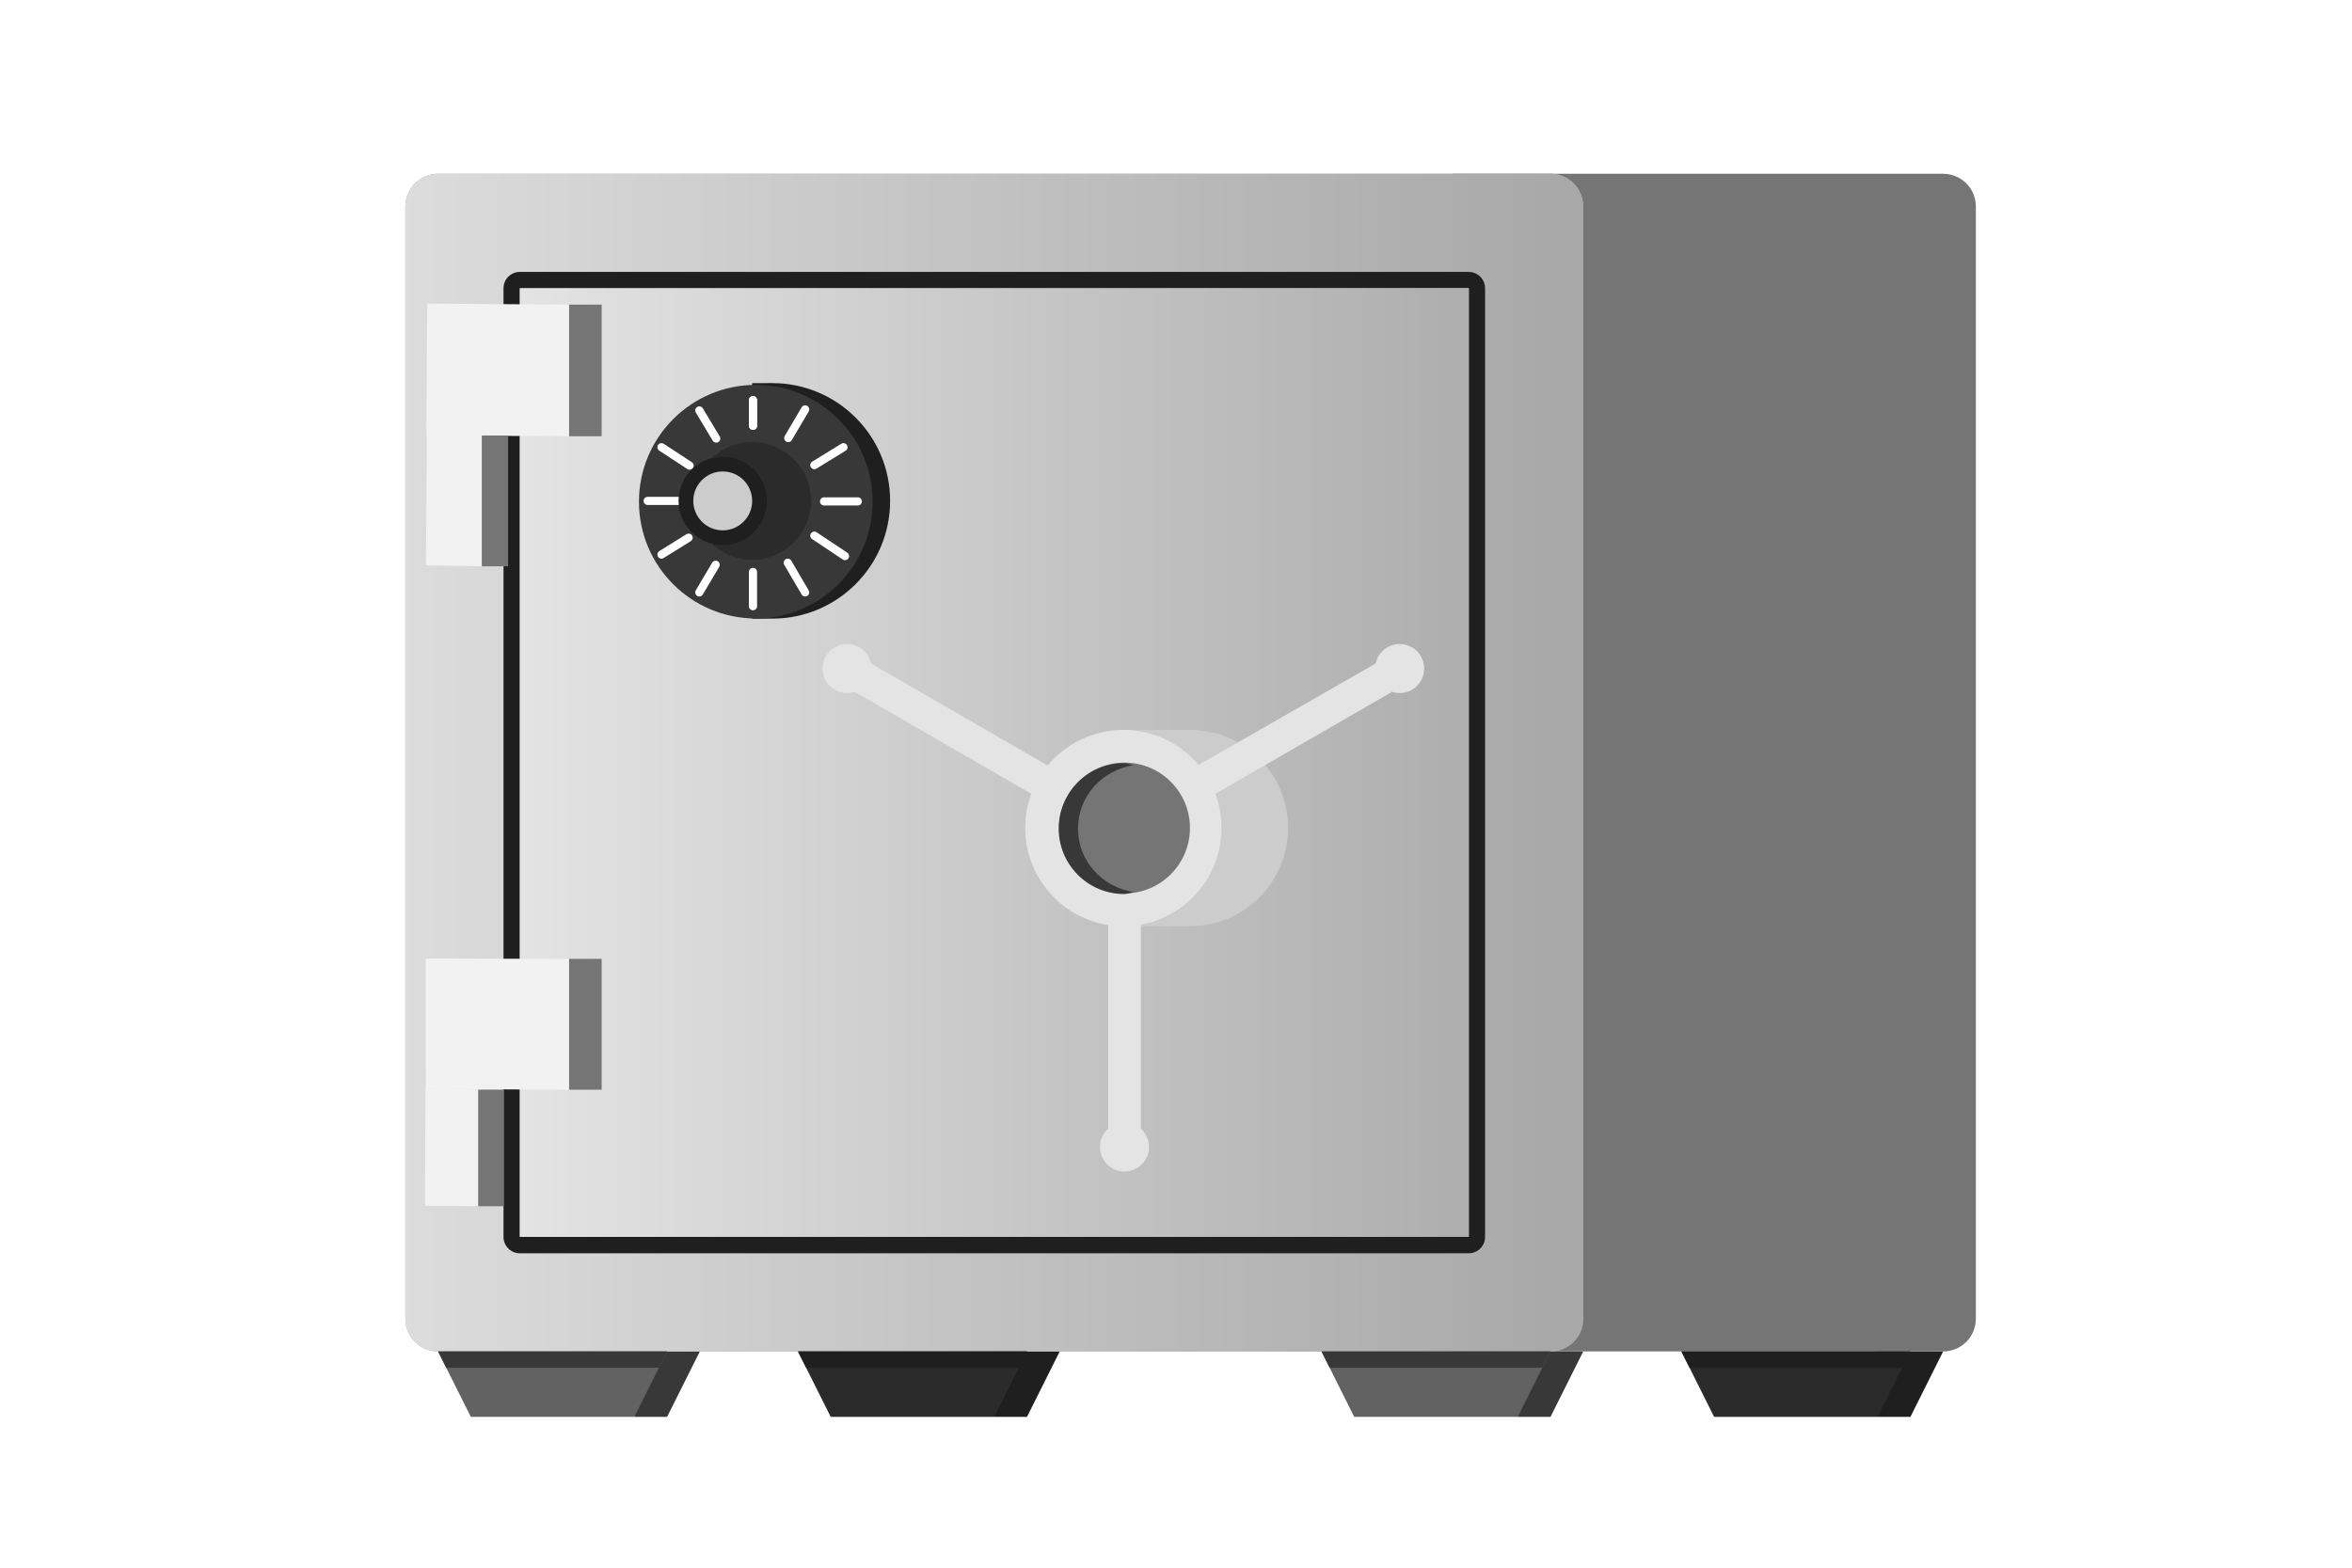 <svg xmlns="http://www.w3.org/2000/svg" viewBox="0 0 180 120" class="rewards-svg-renderer" preserveAspectRatio="xMidYMid meet" focusable="false"><g clip-path="url(#animationMask_MSAf2p6q5X)"><g clip-path="url(#cp_8CXNyY6n)" transform="matrix(-0.313,0,0,0.313,189.4,-34.9)" opacity="1" style="display: block;"><g transform="matrix(1,0,0,1,-610,-193.143)" opacity="1" style="display: block;"><g opacity="1" transform="matrix(1,0,0,1,1052,643.143)"><path fill="rgb(56,56,56)" fill-opacity="1" d=" M-8,-8 C-8,-8 0,8 0,8 C0,8 8,8 8,8 C8,8 8,-8 8,-8 C8,-8 -8,-8 -8,-8z"></path></g><g opacity="1" transform="matrix(1,0,0,1,836,643.143)"><path fill="rgb(56,56,56)" fill-opacity="1" d=" M-8,-8 C-8,-8 0,8 0,8 C0,8 8,8 8,8 C8,8 8,-8 8,-8 C8,-8 -8,-8 -8,-8z"></path></g><g opacity="1" transform="matrix(1,0,0,1,964,643.143)"><path fill="rgb(31,31,31)" fill-opacity="1" d=" M-8,-8 C-8,-8 0,8 0,8 C0,8 8,8 8,8 C8,8 8,-8 8,-8 C8,-8 -8,-8 -8,-8z"></path></g><g opacity="1" transform="matrix(1,0,0,1,748,643.143)"><path fill="rgb(31,31,31)" fill-opacity="1" d=" M-8,-8 C-8,-8 0,8 0,8 C0,8 8,8 8,8 C8,8 8,-8 8,-8 C8,-8 -8,-8 -8,-8z"></path></g><g opacity="1" transform="matrix(1,0,0,1,796,491.143)"><path fill="url(#gr_CioRiPJxmi)" fill-opacity="1" d=" M64,-144 C64,-144 -56,-144 -56,-144 C-60.422,-144 -64,-140.422 -64,-136 C-64,-136 -64,136 -64,136 C-64,140.422 -60.422,144 -56,144 C-56,144 64,144 64,144"></path><g opacity="1" transform="matrix(1,0,0,1,0,0)"></g></g><g opacity="1" transform="matrix(1,0,0,1,972,491.143)"><path fill="rgb(167,167,167)" fill-opacity="1" d=" M144,-136 C144,-140.422 140.422,-144 136,-144 C136,-144 -136,-144 -136,-144 C-140.422,-144 -144,-140.422 -144,-136 C-144,-136 -144,136 -144,136 C-144,140.422 -140.422,144 -136,144 C-136,144 136,144 136,144 C140.422,144 144,140.422 144,136 C144,136 144,-136 144,-136z"></path><path fill="url(#gr_qgepdXt2tP)" fill-opacity="1" d=" M144,-136 C144,-140.422 140.422,-144 136,-144 C136,-144 -136,-144 -136,-144 C-140.422,-144 -144,-140.422 -144,-136 C-144,-136 -144,136 -144,136 C-144,140.422 -140.422,144 -136,144 C-136,144 136,144 136,144 C140.422,144 144,140.422 144,136 C144,136 144,-136 144,-136z" class="x-hidden-focus"></path></g><g opacity="1" transform="matrix(1,0,0,1,776,643.143)"><path fill="rgb(43,43,43)" fill-opacity="1" d=" M-28,-8 C-28,-8 -20,8 -20,8 C-20,8 20,8 20,8 C20,8 28,-8 28,-8 C28,-8 -28,-8 -28,-8z"></path><g opacity="1" transform="matrix(1,0,0,1,0,0)"></g></g><g opacity="1" transform="matrix(1,0,0,1,864,643.143)"><path fill="rgb(98,98,98)" fill-opacity="1" d=" M-28,-8 C-28,-8 -20,8 -20,8 C-20,8 20,8 20,8 C20,8 28,-8 28,-8 C28,-8 -28,-8 -28,-8z"></path><g opacity="1" transform="matrix(1,0,0,1,0,0)"></g></g><g opacity="1" transform="matrix(1,0,0,1,1080,643.143)"><path fill="rgb(98,98,98)" fill-opacity="1" d=" M-28,-8 C-28,-8 -20,8 -20,8 C-20,8 20,8 20,8 C20,8 28,-8 28,-8 C28,-8 -28,-8 -28,-8z"></path><g opacity="1" transform="matrix(1,0,0,1,0,0)"></g></g><g opacity="1" transform="matrix(1,0,0,1,992,643.143)"><path fill="rgb(43,43,43)" fill-opacity="1" d=" M-28,-8 C-28,-8 -20,8 -20,8 C-20,8 20,8 20,8 C20,8 28,-8 28,-8 C28,-8 -28,-8 -28,-8z"></path><g opacity="1" transform="matrix(1,0,0,1,0,0)"></g></g><g opacity="1" transform="matrix(1,0,0,1,864,637.143)"><path fill="rgb(56,56,56)" fill-opacity="1" d=" M-28,-2 C-28,-2 -26,2 -26,2 C-26,2 26,2 26,2 C26,2 28,-2 28,-2 C28,-2 -28,-2 -28,-2z"></path><g opacity="1" transform="matrix(1,0,0,1,0,0)"></g></g><g opacity="1" transform="matrix(1,0,0,1,776,637.143)"><path fill="rgb(31,31,31)" fill-opacity="1" d=" M-28,-2 C-28,-2 -26,2 -26,2 C-26,2 26,2 26,2 C26,2 28,-2 28,-2 C28,-2 -28,-2 -28,-2z"></path><g opacity="1" transform="matrix(1,0,0,1,0,0)"></g></g><g opacity="1" transform="matrix(1,0,0,1,992,637.143)"><path fill="rgb(31,31,31)" fill-opacity="1" d=" M-28,-2 C-28,-2 -26,2 -26,2 C-26,2 26,2 26,2 C26,2 28,-2 28,-2 C28,-2 -28,-2 -28,-2z"></path><g opacity="1" transform="matrix(1,0,0,1,0,0)"></g></g><g opacity="1" transform="matrix(1,0,0,1,1080,637.143)"><path fill="rgb(56,56,56)" fill-opacity="1" d=" M-28,-2 C-28,-2 -26,2 -26,2 C-26,2 26,2 26,2 C26,2 28,-2 28,-2 C28,-2 -28,-2 -28,-2z"></path><g opacity="1" transform="matrix(1,0,0,1,0,0)"></g></g></g><g transform="matrix(1,0,0,1,241.75,177.75)" opacity="1" style="display: block;"><g opacity="1" transform="matrix(1,0,0,1,120.25,120.25)"><path fill="rgb(31,31,31)" fill-opacity="1" d=" M120,-116 C120,-118.211 118.211,-120 116,-120 C116,-120 -116,-120 -116,-120 C-118.211,-120 -120,-118.211 -120,-116 C-120,-116 -120,116 -120,116 C-120,118.211 -118.211,120 -116,120 C-116,120 116,120 116,120 C118.211,120 120,118.211 120,116 C120,116 120,-116 120,-116z"></path><g opacity="1" transform="matrix(1,0,0,1,0,0)"></g></g><g opacity="1" transform="matrix(1,0,0,1,120.25,120.25)"><path fill="url(#gr_hH9evzrjpE)" fill-opacity="1" d=" M-116,116 C-116,116 116,116 116,116 C116,116 116,-116 116,-116 C116,-116 -116,-116 -116,-116 C-116,-116 -116,116 -116,116z"></path><g opacity="1" transform="matrix(1,0,0,1,0,0)"></g></g></g><g filter="url(#6tGoCPEe5z)" style="display: none;" transform="matrix(0.983,0,0,1,246.749,177.75)" opacity="0.008"><g opacity="1" transform="matrix(1,0,0,1,120.25,120.25)"><path fill="url(#gr_GhU2BDt42T)" fill-opacity="1" d=" M-116,116 C-116,116 116,116 116,116 C116,116 116,-116 116,-116 C116,-116 -116,-116 -116,-116 C-116,-116 -116,116 -116,116z"></path></g></g><g transform="matrix(1,0,0,1,245.75,181.75)" opacity="1" style="display: block;"><g opacity="1" transform="matrix(1,0,0,1,116.25,116.25)"><path fill="rgb(117,117,117)" fill-opacity="1" d=" M-116,116 C-116,116 -99.361,116 -99.361,116 C-99.361,116 116,116 116,116 C116,116 116,-116 116,-116 C116,-116 -99.884,-116 -99.884,-116 C-99.884,-116 -116,-116 -116,-116 C-116,-116 -116,116 -116,116z"></path></g></g><g transform="matrix(1,0,0,1,245.75,181.75)" opacity="1" style="display: block;"><g opacity="1" transform="matrix(1,0,0,1,116.25,116.25)"><path fill="rgb(167,167,167)" fill-opacity="1" d=" M-116,116 C-116,116 116,116 116,116 C116,116 116,-116 116,-116 C116,-116 -116,-116 -116,-116 C-116,-116 -116,116 -116,116z"></path><path fill="url(#gr_cpY4dPCLc7)" fill-opacity="1" d=" M-116,116 C-116,116 116,116 116,116 C116,116 116,-116 116,-116 C116,-116 -116,-116 -116,-116 C-116,-116 -116,116 -116,116z"></path></g><g opacity="1" transform="matrix(1,0,0,1,216.25,180.25)"><path fill="rgb(117,117,117)" fill-opacity="1" d=" M4,-16 C4,-16 -4,-16 -4,-16 C-4,-16 -4,16 -4,16 C-4,16 4,16 4,16 C4,16 4,-16 4,-16z"></path></g><g opacity="1" transform="matrix(1,0,0,1,228.25,180.25)"><path fill="rgb(242,242,242)" fill-opacity="1" d=" M27.036,-16.09 C27.036,-16.09 -8,-16 -8,-16 C-8,-16 -8,16 -8,16 C-8,16 26.195,15.817 26.195,15.817 C26.195,15.817 27.024,15.812 27.024,15.812 C27.024,15.812 27.036,-16.09 27.036,-16.09z"></path></g><g opacity="1" transform="matrix(1,0,0,1,216.25,20.25)"><path fill="rgb(117,117,117)" fill-opacity="1" d=" M4,-16 C4,-16 -4,-16 -4,-16 C-4,-16 -4,16.188 -4,16.188 C-4,16.188 4,16.188 4,16.188 C4,16.188 4,-16 4,-16z"></path></g><g opacity="1" transform="matrix(1,0,0,1,228.25,20.25)"><path fill="rgb(242,242,242)" fill-opacity="1" d=" M26.875,15.983 C26.875,15.983 -8,16.188 -8,16.188 C-8,16.188 -8,-16 -8,-16 C-8,-16 26.633,-16.259 26.633,-16.259 C26.633,-16.259 26.875,15.983 26.875,15.983z"></path></g><g opacity="1" transform="matrix(1,0,0,1,248.75,212.25)"><path fill="rgb(242,242,242)" fill-opacity="1" d=" M-6.762,12.467 C-6.762,12.467 6.691,12.406 6.691,12.406 C6.691,12.406 6.577,-16.297 6.577,-16.297 C6.577,-16.297 -6.95,-16.036 -6.95,-16.036 C-6.95,-16.036 -6.762,12.467 -6.762,12.467z"></path></g><g opacity="1" transform="matrix(1,0,0,1,237.66,212.25)"><path fill="rgb(117,117,117)" fill-opacity="1" d=" M4.781,-16 C4.781,-16 -1.5,-16 -1.5,-16 C-1.5,-16 -1.5,12.5 -1.5,12.5 C-1.5,12.5 4.781,12.5 4.781,12.5 C4.781,12.5 4.781,-16 4.781,-16z"></path></g><g opacity="1" transform="matrix(1,0,0,1,244.25,52.25)"><path fill="rgb(242,242,242)" fill-opacity="1" d=" M-6.008,16.023 C-6.008,16.023 10.965,15.759 10.965,15.759 C10.965,15.759 10.723,-16.296 10.723,-16.296 C10.723,-16.296 -4.5,-16 -4.5,-16 C-4.5,-16 -6.008,16.023 -6.008,16.023z"></path></g><g opacity="1" transform="matrix(1,0,0,1,235.75,52.25)"><path fill="rgb(117,117,117)" fill-opacity="1" d=" M5.812,-16 C5.812,-16 -0.625,-16 -0.625,-16 C-0.625,-16 -0.625,16 -0.625,16 C-0.625,16 5.812,16 5.812,16 C5.812,16 5.812,-16 5.812,-16z"></path></g></g><g transform="matrix(0.9,0,0,0.9,388.575,204.975)" opacity="1" style="display: block;"><g opacity="1" transform="matrix(1,0,0,1,18.25,32.25)"><path fill="rgb(31,31,31)" fill-opacity="1" d=" M18,32 C18,32 12.523,31.991 12.523,31.991 C-5.15,31.991 -19.477,17.664 -19.477,-0.009 C-19.477,-17.682 -5.15,-32.009 12.523,-32.009 C12.523,-32.009 18,-32 18,-32 C18,-32 18,32 18,32z"></path><g opacity="1" transform="matrix(1,0,0,1,0,0)"></g></g></g><g transform="matrix(1,0,0,1,300,300)" opacity="1" style="display: block;"><g opacity="1" transform="matrix(1,0,0,1,120.315,-65.81)"><path fill="rgb(56,56,56)" fill-opacity="1" d=" M0,-28.565 C15.765,-28.565 28.565,-15.765 28.565,0 C28.565,15.765 15.765,28.565 0,28.565 C-15.765,28.565 -28.565,15.765 -28.565,0 C-28.565,-15.765 -15.765,-28.565 0,-28.565z"></path></g><g opacity="1" transform="matrix(1,0,0,1,0,0.25)"><path stroke-linecap="round" stroke-linejoin="miter" fill-opacity="0" stroke-miterlimit="4" stroke-dasharray="" stroke-dashoffset="0" stroke="rgb(255,255,255)" stroke-opacity="1" stroke-width="2" d=" M121,-84.625 C121,-84.625 121,-90.875 121,-90.875"></path><path stroke-linecap="round" stroke-linejoin="miter" fill-opacity="0" stroke-miterlimit="4" stroke-dasharray="" stroke-dashoffset="0" stroke="rgb(255,255,255)" stroke-opacity="1" stroke-width="2" d=" M121,-84.625 C121,-84.625 121,-90.875 121,-90.875"></path></g><g opacity="1" transform="matrix(1,0,0,1,0,0)"><path stroke-linecap="round" stroke-linejoin="miter" fill-opacity="0" stroke-miterlimit="4" stroke-dasharray="" stroke-dashoffset="0" stroke="rgb(255,255,255)" stroke-opacity="1" stroke-width="2" d=" M121,-48.625 C121,-48.625 121,-40.25 121,-40.25"></path></g><g opacity="1" transform="matrix(1,0,0,1,0,0)"><path stroke-linecap="round" stroke-linejoin="miter" fill-opacity="0" stroke-miterlimit="4" stroke-dasharray="" stroke-dashoffset="0" stroke="rgb(255,255,255)" stroke-opacity="1" stroke-width="2" d=" M112.5,-50.875 C112.5,-50.875 108.25,-43.625 108.25,-43.625"></path></g><g opacity="1" transform="matrix(1,0,0,1,0,0)"><path stroke-linecap="round" stroke-linejoin="miter" fill-opacity="0" stroke-miterlimit="4" stroke-dasharray="" stroke-dashoffset="0" stroke="rgb(255,255,255)" stroke-opacity="1" stroke-width="2" d=" M106,-57.5 C106,-57.5 98.5,-52.5 98.5,-52.5"></path></g><g opacity="1" transform="matrix(1,0,0,1,0,0)"><path stroke-linecap="round" stroke-linejoin="miter" fill-opacity="0" stroke-miterlimit="4" stroke-dasharray="" stroke-dashoffset="0" stroke="rgb(255,255,255)" stroke-opacity="1" stroke-width="2" d=" M103.625,-65.875 C103.625,-65.875 95.375,-65.875 95.375,-65.875"></path></g><g opacity="1" transform="matrix(1,0,0,1,0,0)"><path stroke-linecap="round" stroke-linejoin="miter" fill-opacity="0" stroke-miterlimit="4" stroke-dasharray="" stroke-dashoffset="0" stroke="rgb(255,255,255)" stroke-opacity="1" stroke-width="2" d=" M98.875,-79.125 C98.875,-79.125 106,-74.75 106,-74.75"></path></g><g opacity="1" transform="matrix(1,0,0,1,0,0)"><path stroke-linecap="round" stroke-linejoin="miter" fill-opacity="0" stroke-miterlimit="4" stroke-dasharray="" stroke-dashoffset="0" stroke="rgb(255,255,255)" stroke-opacity="1" stroke-width="2" d=" M108.25,-88.375 C108.25,-88.375 112.375,-81.375 112.375,-81.375"></path></g><g opacity="1" transform="matrix(1,0,0,1,0,0)"><path stroke-linecap="round" stroke-linejoin="miter" fill-opacity="0" stroke-miterlimit="4" stroke-dasharray="" stroke-dashoffset="0" stroke="rgb(255,255,255)" stroke-opacity="1" stroke-width="2" d=" M134.125,-88.125 C134.125,-88.125 130,-81.25 130,-81.25"></path></g><g opacity="1" transform="matrix(1,0,0,1,0,0)"><path stroke-linecap="round" stroke-linejoin="miter" fill-opacity="0" stroke-miterlimit="4" stroke-dasharray="" stroke-dashoffset="0" stroke="rgb(255,255,255)" stroke-opacity="1" stroke-width="2" d=" M136.5,-74.625 C136.5,-74.625 143.375,-79.125 143.375,-79.125"></path></g><g opacity="1" transform="matrix(1,0,0,1,0,0)"><path stroke-linecap="round" stroke-linejoin="miter" fill-opacity="0" stroke-miterlimit="4" stroke-dasharray="" stroke-dashoffset="0" stroke="rgb(255,255,255)" stroke-opacity="1" stroke-width="2" d=" M139.25,-66 C139.25,-66 146.75,-66 146.75,-66"></path></g><g opacity="1" transform="matrix(1,0,0,1,0,0)"><path stroke-linecap="round" stroke-linejoin="miter" fill-opacity="0" stroke-miterlimit="4" stroke-dasharray="" stroke-dashoffset="0" stroke="rgb(255,255,255)" stroke-opacity="1" stroke-width="2" d=" M136.75,-57 C136.75,-57 143.375,-52.875 143.375,-52.875"></path></g><g opacity="1" transform="matrix(1,0,0,1,0,0)"><path stroke-linecap="round" stroke-linejoin="miter" fill-opacity="0" stroke-miterlimit="4" stroke-dasharray="" stroke-dashoffset="0" stroke="rgb(255,255,255)" stroke-opacity="1" stroke-width="2" d=" M130.125,-50.375 C130.125,-50.375 134.125,-43.625 134.125,-43.625"></path></g></g><g transform="matrix(0.9,0,0,0.9,406.575,219.375)" opacity="1" style="display: block;"><g opacity="1" transform="matrix(1,0,0,1,16.25,16.25)"><path fill="rgb(43,43,43)" fill-opacity="1" d=" M16,0 C16,8.836 8.837,16 0,16 C-8.837,16 -16,8.836 -16,0 C-16,-8.836 -8.837,-16 0,-16 C8.837,-16 16,-8.836 16,0z"></path><g opacity="1" transform="matrix(1,0,0,1,0,0)"></g></g><g opacity="1" transform="matrix(1,0,0,1,24.25,16.25)"><path fill="rgb(31,31,31)" fill-opacity="1" d=" M12,0 C12,6.627 6.627,12 0,12 C-6.627,12 -12,6.627 -12,0 C-12,-6.627 -6.627,-12 0,-12 C6.627,-12 12,-6.627 12,0z"></path><g opacity="1" transform="matrix(1,0,0,1,0,0)"></g></g><g opacity="1" transform="matrix(1,0,0,1,24.25,16.25)"><path fill="rgb(204,204,204)" fill-opacity="1" d=" M8,0 C8,4.418 4.418,8 0,8 C-4.418,8 -8,4.418 -8,0 C-8,-4.418 -4.418,-8 0,-8 C4.418,-8 8,-4.418 8,0z"></path><g opacity="1" transform="matrix(1,0,0,1,0,0)"></g></g></g><g transform="matrix(1,0,0,1,289.913,289.75)" opacity="1" style="display: block;"><g opacity="1" transform="matrix(1,0,0,1,20.25,24.25)"><path fill="rgb(204,204,204)" fill-opacity="1" d=" M20,24 C20,24 4,24 4,24 C-9.255,24 -20,13.255 -20,0 C-20,-13.255 -9.255,-24 4,-24 C4,-24 20,-24 20,-24 C20,-24 20,24 20,24z"></path><g opacity="1" transform="matrix(1,0,0,1,0,0)"></g></g></g><g transform="matrix(1,0,0,1,255.789,267.898)" opacity="1" style="display: block;"><g opacity="1" transform="matrix(1,0,0,1,74.656,65.176)"><path fill="rgb(228,228,228)" fill-opacity="1" d=" M72.75,-61.073 C71.093,-63.943 67.424,-64.926 64.554,-63.269 C63.017,-62.382 62.027,-60.915 61.688,-59.305 C61.688,-59.305 18.496,-34.368 18.496,-34.368 C18.496,-34.368 18.494,-34.371 18.494,-34.371 C18.494,-34.371 18.496,-34.368 18.496,-34.368 C14.094,-39.686 7.442,-43.074 0,-43.074 C-7.382,-43.074 -13.982,-39.739 -18.385,-34.496 C-18.385,-34.496 -61.688,-59.305 -61.688,-59.305 C-62.027,-60.915 -63.017,-62.382 -64.554,-63.269 C-67.423,-64.926 -71.093,-63.943 -72.749,-61.073 C-74.406,-58.203 -73.423,-54.534 -70.554,-52.877 C-69.017,-51.99 -67.252,-51.866 -65.688,-52.377 C-65.688,-52.377 -22.71,-27.564 -22.71,-27.564 C-22.71,-27.564 -22.497,-27.444 -22.497,-27.444 C-23.467,-24.838 -24,-22.018 -24,-19.074 C-24,-7.186 -15.355,2.676 -4.011,4.586 C-4.011,4.586 -4.282,4.588 -4.282,4.588 C-4.282,4.588 -4.282,54.463 -4.282,54.463 C-5.507,55.562 -6.282,57.152 -6.282,58.926 C-6.282,62.24 -3.596,64.926 -0.282,64.926 C3.032,64.926 5.718,62.24 5.718,58.926 C5.718,57.152 4.943,55.562 3.718,54.463 C3.718,54.463 3.718,4.638 3.718,4.638 C3.799,4.625 3.879,4.609 3.959,4.595 C3.959,4.595 4.004,4.595 4.004,4.595 C4.079,4.582 4.153,4.564 4.229,4.547 C15.466,2.549 24,-7.262 24,-19.074 C24,-22.017 23.468,-24.836 22.498,-27.441 C22.498,-27.441 65.688,-52.377 65.688,-52.377 C67.252,-51.866 69.017,-51.99 70.554,-52.877 C73.424,-54.534 74.406,-58.203 72.75,-61.073z"></path><g opacity="1" transform="matrix(1,0,0,1,0,0)"></g></g></g><g transform="matrix(1,0,0,1,313.913,297.75)" opacity="1" style="display: block;"><g opacity="1" transform="matrix(1,0,0,1,16.25,16.25)"><path fill="rgb(117,117,117)" fill-opacity="1" d=" M16,0 C16,8.837 8.837,16 0,16 C-8.836,16 -16,8.837 -16,0 C-16,-8.837 -8.836,-16 0,-16 C8.837,-16 16,-8.837 16,0z"></path><g opacity="1" transform="matrix(1,0,0,1,0,0)"></g></g><g opacity="1" transform="matrix(1,0,0,1,23.157,16.392)"><path fill="rgb(56,56,56)" fill-opacity="1" d=" M-6.82,-16 C-7.656,-16 -8.376,-15.646 -9.18,-15.523 C-1.516,-14.34 4.46,-8 4.46,0 C4.46,8 -1.516,14.34 -9.18,15.523 C-8.376,15.646 -7.656,16 -6.82,16 C2.016,16 9.18,8.836 9.18,0 C9.18,-8.838 2.016,-16 -6.82,-16z"></path><g opacity="1" transform="matrix(1,0,0,1,0,0)"></g></g></g></g></g><defs><clipPath id="animationMask_MSAf2p6q5X"><rect width="180" height="120" x="0" y="0"></rect></clipPath><clipPath id="cp_8CXNyY6n"><path d="M0,0 L600,0 L600,600 L0,600z"></path></clipPath><linearGradient id="gr_cpY4dPCLc7" spreadMethod="pad" gradientUnits="userSpaceOnUse" x1="-140.707" y1="0" x2="145.074" y2="0"><stop offset="0%" stop-color="rgb(168,168,168)"></stop><stop offset="50%" stop-color="rgb(201,201,201)"></stop><stop offset="100%" stop-color="rgb(234,234,234)"></stop></linearGradient><filter id="6tGoCPEe5z" filterUnits="objectBoundingBox" x="-100%" y="-100%" width="400%" height="400%"><feGaussianBlur in="SourceAlpha" result="drop_shadow_1" stdDeviation="12.5"></feGaussianBlur><feOffset dx="-20" dy="2.4492935982947065e-15" in="drop_shadow_1" result="drop_shadow_2"></feOffset><feFlood flood-color="#dbff38" flood-opacity="0.7" result="drop_shadow_3"></feFlood><feComposite in="drop_shadow_3" in2="drop_shadow_2" operator="in" result="drop_shadow_4"></feComposite><feMerge><feMergeNode></feMergeNode><feMergeNode in="SourceGraphic"></feMergeNode></feMerge></filter><linearGradient id="gr_GhU2BDt42T" spreadMethod="pad" gradientUnits="userSpaceOnUse" x1="-116.723" y1="0" x2="572.361" y2="0"><stop offset="0%" stop-color="rgb(196,217,73)"></stop><stop offset="50%" stop-color="rgb(151,176,37)"></stop><stop offset="100%" stop-color="rgb(106,135,0)"></stop></linearGradient><linearGradient id="gr_hH9evzrjpE" spreadMethod="pad" gradientUnits="userSpaceOnUse" x1="-116.723" y1="0" x2="-65.199" y2="0"><stop offset="0%" stop-color="rgb(175,196,58)"></stop><stop offset="50%" stop-color="rgb(114,131,29)"></stop><stop offset="100%" stop-color="rgb(53,67,0)"></stop></linearGradient><linearGradient id="gr_CioRiPJxmi" spreadMethod="pad" gradientUnits="userSpaceOnUse" x1="-65.969" y1="0" x2="30.914" y2="0"><stop offset="0%" stop-color="rgb(117,117,117)"></stop><stop offset="50%" stop-color="rgb(117,117,117)"></stop><stop offset="100%" stop-color="rgb(117,117,117)"></stop></linearGradient><linearGradient id="gr_qgepdXt2tP" spreadMethod="pad" gradientUnits="userSpaceOnUse" x1="-140.707" y1="0" x2="145.074" y2="0"><stop offset="0%" stop-color="rgb(168,168,168)"></stop><stop offset="50%" stop-color="rgb(194,194,194)"></stop><stop offset="100%" stop-color="rgb(220,220,220)"></stop></linearGradient></defs></svg>